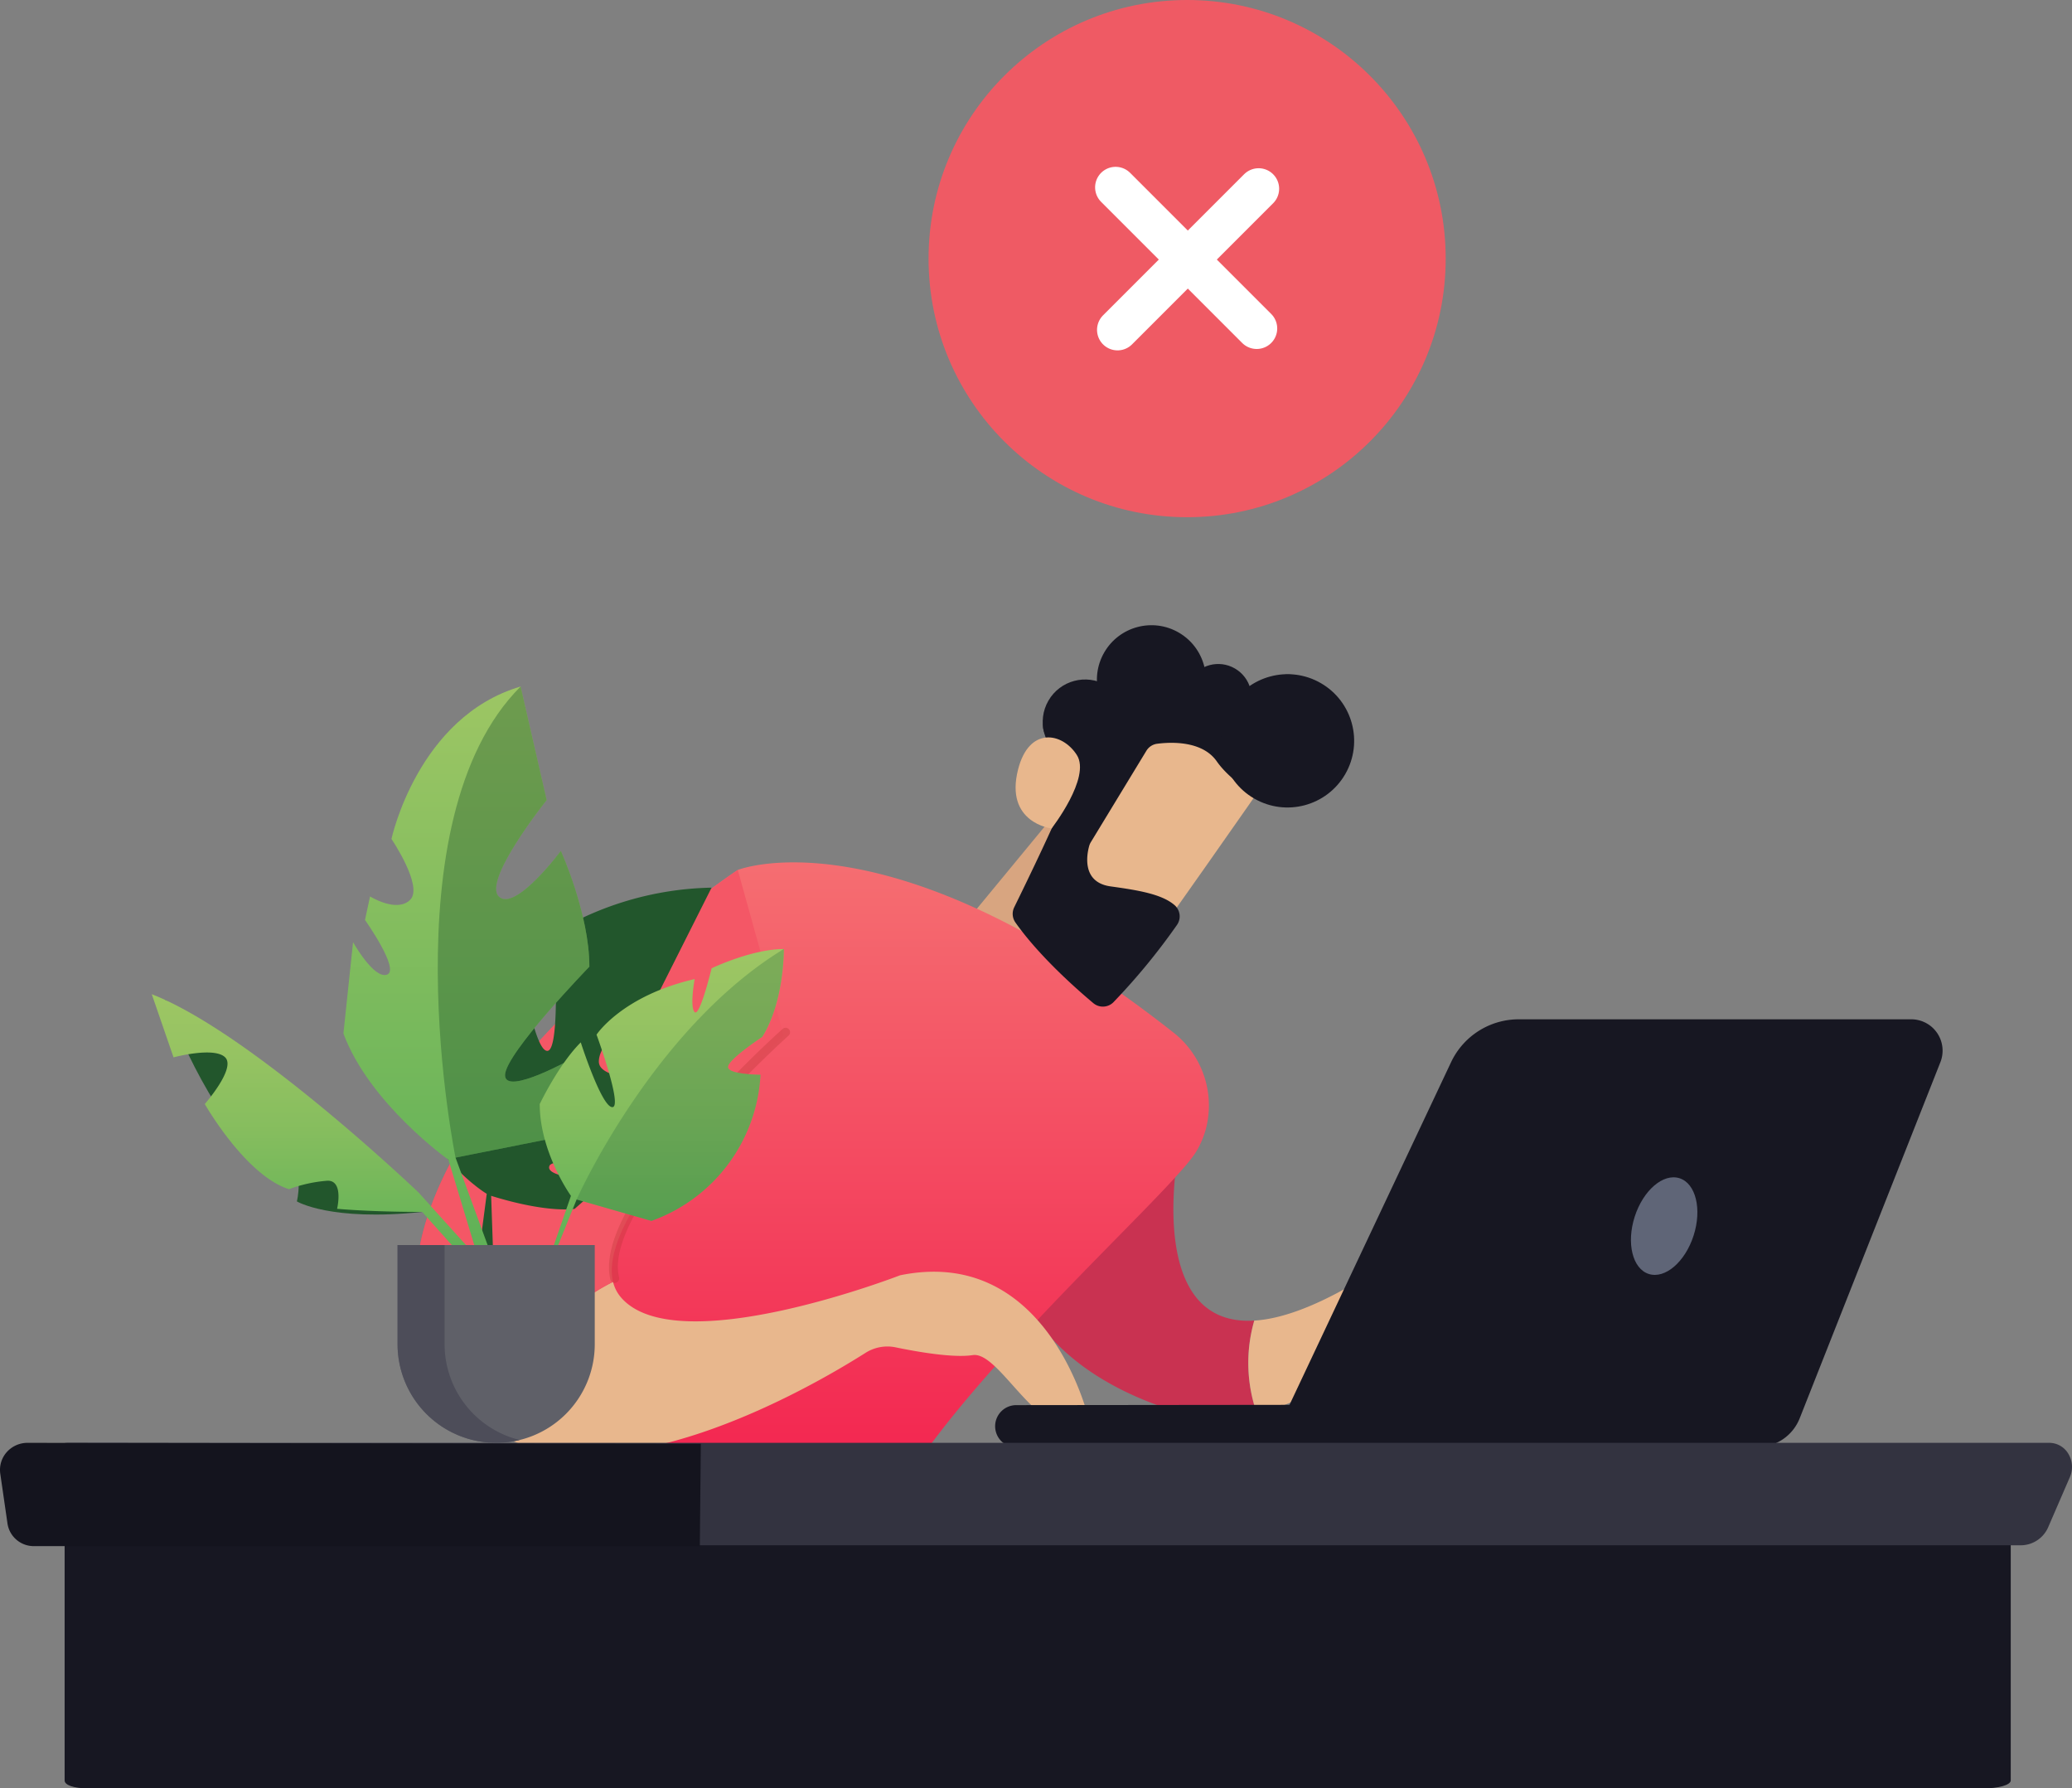 <svg xmlns="http://www.w3.org/2000/svg" xmlns:xlink="http://www.w3.org/1999/xlink" width="303.009" height="261.496" viewBox="0 0 303.009 261.496">
  <rect x="0" y="0" width="303.009" height="261.496" fill="#808080" stroke="none"/>
  <defs>
    <linearGradient id="linear-gradient" x1="0.5" x2="0.5" y2="1" gradientUnits="objectBoundingBox">
      <stop offset="0" stop-color="#f57474"/>
      <stop offset="1" stop-color="#f21649"/>
    </linearGradient>
    <linearGradient id="linear-gradient-2" x1="0.5" x2="0.5" y2="1" gradientUnits="objectBoundingBox">
      <stop offset="0" stop-color="#9dc664"/>
      <stop offset="1" stop-color="#60b157"/>
    </linearGradient>
    <linearGradient id="linear-gradient-3" x1="0.5" x2="0.5" y2="1" gradientUnits="objectBoundingBox">
      <stop offset="0" stop-color="#9dc664"/>
      <stop offset="0.23" stop-color="#96c362"/>
      <stop offset="0.543" stop-color="#85bd5e"/>
      <stop offset="0.902" stop-color="#69b458"/>
      <stop offset="1" stop-color="#60b157"/>
    </linearGradient>
    <linearGradient id="linear-gradient-4" x1="0.5" x2="0.5" y2="1" gradientUnits="objectBoundingBox">
      <stop offset="0" stop-color="#9dc664"/>
      <stop offset="0.23" stop-color="#96c362"/>
      <stop offset="0.553" stop-color="#84bd5e"/>
      <stop offset="0.928" stop-color="#66b358"/>
      <stop offset="1" stop-color="#60b157"/>
    </linearGradient>
  </defs>
  <g id="Group_5296" data-name="Group 5296" transform="translate(-1278.875 -225.504)">
    <g id="Group_5239" data-name="Group 5239" transform="translate(507.266 -0.734)">
      <g id="Group_5295" data-name="Group 5295">
        <ellipse id="Ellipse_74" data-name="Ellipse 74" cx="37.813" cy="37.813" rx="37.813" ry="37.813" transform="translate(907.402 226.238)" fill="#ef5a64"/>
        <g id="Group_7" data-name="Group 7" transform="translate(933.078 251.954)">
          <g id="Zavřít" transform="translate(22.593 1.882) rotate(45)">
            <path id="Line" d="M0,0V29.18" transform="translate(0 0)" fill="none" stroke="#fff" stroke-linecap="round" stroke-miterlimit="10" stroke-width="6"/>
          </g>
          <g id="Zavřít-2" data-name="Zavřít" transform="translate(22.311 22.311) rotate(135)">
            <path id="Line-2" data-name="Line" d="M0,0V29.18" transform="translate(0 0)" fill="none" stroke="#fff" stroke-linecap="round" stroke-miterlimit="10" stroke-width="6"/>
          </g>
        </g>
      </g>
    </g>
    <g id="Group_5241" data-name="Group 5241">
      <path id="Path_95" data-name="Path 95" d="M635.159,414.928c-16.2.977-11.15-24.9-10.859-25.929l-24.584,17.364s1.3,13.838,21.741,21.1a25.4,25.4,0,0,0,14.076,1.019A22.36,22.36,0,0,1,635.159,414.928Z" transform="translate(827.141 3.669)" fill="#c93251"/>
      <path id="Path_96" data-name="Path 96" d="M709.961,427.612c-6.036-4.2-12.874,0-12.874,0-8.07,5.278-14.04,7.523-18.445,7.788a22.363,22.363,0,0,0,.375,13.553c9.041-1.943,15.509-8.487,18.32-11.844a2.919,2.919,0,0,1,4.041-.443c1.257.992,2.478,2.351,2.256,3.781-.436,2.82,2.835,3.717,3.083,2.695s-1.119-7.086-1.119-7.086,6.546,6.582,9.1,9.112,5.769,0,5.769,0S716,431.811,709.961,427.612Z" transform="translate(783.658 -16.803)" fill="#e8b78d"/>
      <path id="Path_98" data-name="Path 98" d="M598.458,279.757l-11.6,14.063a4.616,4.616,0,0,0-.609,4.964c1.61,3.285,5.43,8.066,13.9,7.4a7.121,7.121,0,0,0,5.854-3.991l8.111-16.767Z" transform="translate(834.9 64.528)" fill="#d8a580"/>
      <path id="Path_4215" data-name="Path 4215" d="M513.656,321.107C472.221,288.481,450,297.375,450,297.375h0s-59.832,39.831-44.585,71.861a23.319,23.319,0,0,0,8.455,9.959c3.473-9.349,8.434-15.049,12.951-18.5a202.824,202.824,0,0,0-3.183,25.546c23.459,17.479,46.142,10.108,46.142,10.108,5.234-18.236,43.309-51.12,47.305-57.868a13.086,13.086,0,0,0,1.319-3.065A13.554,13.554,0,0,0,513.656,321.107Z" transform="translate(936.771 55.33)" fill="url(#linear-gradient)"/>
      <path id="Path_101" data-name="Path 101" d="M487.492,431.932s-32.852,12.755-40.871,3.161a5.383,5.383,0,0,1-1.1-2.2c-5.39,2.676-13.068,8.624-17.886,21.592,17.278,11.041,46.812-6.142,54.8-11.208a5.962,5.962,0,0,1,4.413-.81c3.08.639,8.4,1.578,11.27,1.136,4.2-.647,10.228,14.162,17.033,9.594C515.152,453.2,509.324,427.456,487.492,431.932Z" transform="translate(923.007 -19.958)" fill="#e8b78d"/>
      <path id="Path_105" data-name="Path 105" d="M597.1,481.528c.052,0,.105,0,.159,0l68.928-.075a3.085,3.085,0,0,0,3.082-3.087h0a3.07,3.07,0,0,0-3.057-3.082h-.031l-68.928.075a3.085,3.085,0,0,0-3.082,3.087h0A3.086,3.086,0,0,0,597.1,481.528Z" transform="translate(830.233 -44.401)" fill="#171722"/>
      <path id="Path_106" data-name="Path 106" d="M778.639,348.077h-57.4a10.939,10.939,0,0,0-9.9,6.274L684.8,410.623H756.14a6.649,6.649,0,0,0,6.184-4.208L782.9,354.344a4.584,4.584,0,0,0-4.263-6.267Z" transform="translate(779.739 26.467)" fill="#171722"/>
      <path id="Path_107" data-name="Path 107" d="M804.664,405.99c-1.244,3.865-.325,7.618,2.053,8.383s5.315-1.747,6.557-5.612.325-7.618-2.052-8.383S805.908,402.126,804.664,405.99Z" transform="translate(713.273 -2.594)" fill="#5f6577"/>
      <path id="Path_117" data-name="Path 117" d="M286.931,515.391v37.2c0,.644,1.274,1.151,3.455,1.151H567.563c2.165.007,3.941-.5,3.967-1.144V515.391Z" transform="translate(1001.395 -66.744)" fill="#171722"/>
      <g id="Group_102" data-name="Group 102" transform="translate(1278.875 436.472)">
        <g id="Group_101" data-name="Group 101" transform="translate(7.059 0)">
          <path id="Path_119" data-name="Path 119" d="M281.586,491.542a3.212,3.212,0,0,1,.6-2.529A2.8,2.8,0,0,1,284.4,487.9H574.183a3.253,3.253,0,0,1,2.778,1.624,3.728,3.728,0,0,1,.216,3.374l-3.141,7.256a4.389,4.389,0,0,1-3.991,2.726H286.388A3.394,3.394,0,0,1,283.119,500Z" transform="translate(-281.532 -487.901)" fill="#333340"/>
        </g>
        <path id="Path_120" data-name="Path 120" d="M269.632,487.9a4.065,4.065,0,0,0-3.046,1.351,3.9,3.9,0,0,0-.956,3.139l1.064,7.352A3.88,3.88,0,0,0,270.683,503h97.252l.148-14.966Z" transform="translate(-265.593 -487.901)" fill="#14141e"/>
      </g>
      <g id="Group_5240" data-name="Group 5240" transform="translate(363.034 -670.627) rotate(30)">
        <path id="Path_102" data-name="Path 102" d="M643.867,228.776c.116.452-2.719,31.193-2.719,31.193l-17.518-1.993-1.639-29.535S641.913,221.207,643.867,228.776Z" transform="translate(814.731 94.854)" fill="#e8b78d"/>
        <path id="Path_103" data-name="Path 103" d="M612.3,219.879l-.354,15.616a2.134,2.134,0,0,0,.067.589c.3,1.188,1.653,5.2,5.669,3.567,3.645-1.478,6.994-2.773,9.457-2.307a2.18,2.18,0,0,1,1.766,2.343,94.217,94.217,0,0,1-2.4,14.442,2.176,2.176,0,0,1-2.485,1.567c-3.346-.589-10.367-2.03-15.744-4.512a2.182,2.182,0,0,1-1.272-1.836c-.262-3.9-1.1-15.764-1.85-19.033-.7-3.068-4.718-4.511-6.449-5a2.143,2.143,0,0,1-1.317-1.061c-.978-1.839-2.525-6.172,2.883-8.611a2.185,2.185,0,0,0,1.1-2.887c-.011-.024-.022-.048-.034-.072-1.084-2.221-1.822-5.713,2.3-8.132,4.192-2.46,7.744-.471,9.731,1.244a2.184,2.184,0,0,0,2.8.023,1.726,1.726,0,0,1,1.96-.148,2.149,2.149,0,0,0,2.848-1.061c.028-.061.053-.124.075-.187.818-2.283,3.1-5.709,7.5-5.444,10.133.46,10.333,8.977,8.858,14.173s-11.026,4.96-15.425,2.9c-3.346-1.562-7.2.883-8.849,2.145A2.163,2.163,0,0,0,612.3,219.879Z" transform="translate(828.982 109.536)" fill="#171722"/>
        <circle id="Ellipse_41" data-name="Ellipse 41" cx="4.872" cy="4.872" r="4.872" transform="translate(1441.599 312.504)" fill="#171722"/>
        <circle id="Ellipse_42" data-name="Ellipse 42" cx="6.201" cy="6.201" r="6.201" transform="translate(1425.211 324.02)" fill="#171722"/>
        <circle id="Ellipse_43" data-name="Ellipse 43" cx="7.972" cy="7.972" r="7.972" transform="translate(1428.755 312.062)" fill="#171722"/>
        <circle id="Ellipse_44" data-name="Ellipse 44" cx="9.744" cy="9.744" r="9.744" transform="translate(1448.686 308.075)" fill="#171722"/>
        <path id="Path_104" data-name="Path 104" d="M606.75,269.109s1.3-9.346-2.177-11.15-8.141-.158-6.385,6.115C600.373,271.876,606.75,269.109,606.75,269.109Z" transform="translate(828.205 77.055)" fill="#e8b78d"/>
      </g>
      <path id="Path_99" data-name="Path 99" d="M431.76,359c-2.736-11.141,24.973-35.979,24.973-35.979L450,298.767s-59.832,39.831-44.585,71.861a23.319,23.319,0,0,0,8.455,9.959C418.692,367.62,426.371,361.672,431.76,359Z" transform="translate(936.771 53.938)" fill="#f45766"/>
      <path id="Path_100" data-name="Path 100" d="M467.511,388.191a.654.654,0,0,1-.635-.5c-2.8-11.39,24.029-35.6,25.172-36.621a.655.655,0,1,1,.874.975c-.275.245-27.387,24.7-24.775,35.335a.655.655,0,0,1-.48.792h0A.667.667,0,0,1,467.511,388.191Z" transform="translate(901.261 24.892)" fill="#af312e" opacity="0.275" style="isolation: isolate"/>
      <g id="Group_5058" data-name="Group 5058" transform="translate(972.688 79.492)">
        <path id="Path_4231" data-name="Path 4231" d="M420.991,363.057l1.015-7.749s-6.849-3.967-11.2-13.922l3.446-5.167s3.46,5.891,6.643,5.891-1.937-10.073-1.937-10.073L426.73,320.3s2.056,14.115,4.131,14.115.969-17.221.969-17.221a46.417,46.417,0,0,1,23.056-6.649L446.9,326.421s-8.5,5.813-8.5,9.542,14.005,2.28,14.005,2.28L441.96,351.115s-10.13-1.18-10.759.06c-1.006,1.985,8.331,2.222,8.331,2.222l-4.667,4.109s-3.832.7-12.215-1.9l.254,7.378Z" transform="translate(-44.638 -34.744)" fill="#22562c" fill-rule="evenodd"/>
        <path id="Path_4232" data-name="Path 4232" d="M332.636,346.274s5.082,14.421,12.534,21.872c0,0,3.443-.964,5.627,1.22s1.107,6.4,1.107,6.4,4.877,2.962,18.323,1.542Z" transform="translate(-2.303 -54.091)" fill="#22562c" fill-rule="evenodd"/>
        <path id="Path_4233" data-name="Path 4233" d="M423.3,300.618s.241,8.136-3.506,11.889l-13.883,2.768,4.783,13.036h-1.972l-3.856-12.729s-11.539-8.2-15.351-18.448l1.41-13.364s3.038,5.448,4.973,4.747-3.228-7.989-3.228-7.989l.738-3.44s3.914,2.446,5.871.489-2.738-8.895-2.738-8.895,3.827-17.856,18.885-22.289L419.238,263s-9.377,11.722-7.011,14.088,9.085-6.66,9.085-6.66,4.17,9.18,4.17,16.928c0,0-12.335,12.722-12.335,15.862S423.3,300.618,423.3,300.618Z" transform="translate(-33.106)" fill-rule="evenodd" fill="url(#linear-gradient-2)"/>
        <path id="Path_4234" data-name="Path 4234" d="M374.394,381.278l-6.99-7.75s-24.492-23.394-39.021-28.994l3.183,9.233s5.943-1.607,7.551,0-2.984,6.821-2.984,6.821,5.95,10.444,12.315,12.453a20.507,20.507,0,0,1,5.673-1.241c2.352,0,1.361,4.109,1.361,4.109s4.648.453,12.442.453l5.016,5.611Z" transform="translate(0 -53.149)" fill-rule="evenodd" fill="url(#linear-gradient-3)"/>
        <path id="Path_4235" data-name="Path 4235" d="M439.595,300.618s.241,8.136-3.506,11.889l-13.883,2.768s-10.1-49.266,9.516-68.882L435.534,263s-9.377,11.722-7.011,14.088,9.085-6.66,9.085-6.66,4.17,9.18,4.17,16.928c0,0-12.335,12.722-12.335,15.862S439.595,300.618,439.595,300.618Z" transform="translate(-49.402)" fill="#22562c" fill-rule="evenodd" opacity="0.378"/>
        <path id="Path_4236" data-name="Path 4236" d="M479.667,347.361c0,1.11,4.754,1.132,4.754,1.132a24.075,24.075,0,0,1-15.957,21.368l-10.932-3.133-2.768,6.843h-.621L456.7,366.2s-4.565-6.346-4.565-13.423c0,0,2.768-5.8,6-9.019,0,0,3.045,9.472,4.616,9.472s-2.308-10.6-2.308-10.6,3.71-5.675,14.35-8.128c0,0-.752,4.075,0,4.827s2.476-6.4,2.476-6.4,5.865-2.819,10.567-2.819c0,0,.1,7.654-3.162,12.853C484.669,342.957,479.667,346.258,479.667,347.361Z" transform="translate(-67.018 -45.334)" fill-rule="evenodd" fill="url(#linear-gradient-4)"/>
        <path id="Path_4237" data-name="Path 4237" d="M486.042,347.361c0,1.11,4.754,1.132,4.754,1.132a24.075,24.075,0,0,1-15.957,21.368l-10.932-3.133s11.071-24.91,30.3-36.625c0,0,.1,7.654-3.162,12.853C491.045,342.957,486.042,346.258,486.042,347.361Z" transform="translate(-73.393 -45.334)" fill="#327040" fill-rule="evenodd" opacity="0.308"/>
        <path id="Rectangle_23" data-name="Rectangle 23" d="M406.788,424.536h28.836v14.5a14.418,14.418,0,0,1-14.418,14.418h0a14.418,14.418,0,0,1-14.418-14.418h0v-14.5Z" transform="translate(-42.46 -96.474)" fill="#5f6068"/>
        <path id="Path_4238" data-name="Path 4238" d="M413.665,439.035v-14.5h-6.877v14.5a14.418,14.418,0,0,0,14.418,14.418h0a14.45,14.45,0,0,0,3.438-.416A14.421,14.421,0,0,1,413.665,439.035Z" transform="translate(-42.46 -96.474)" fill="#4d4d59"/>
      </g>
    </g>
  </g>
</svg>
